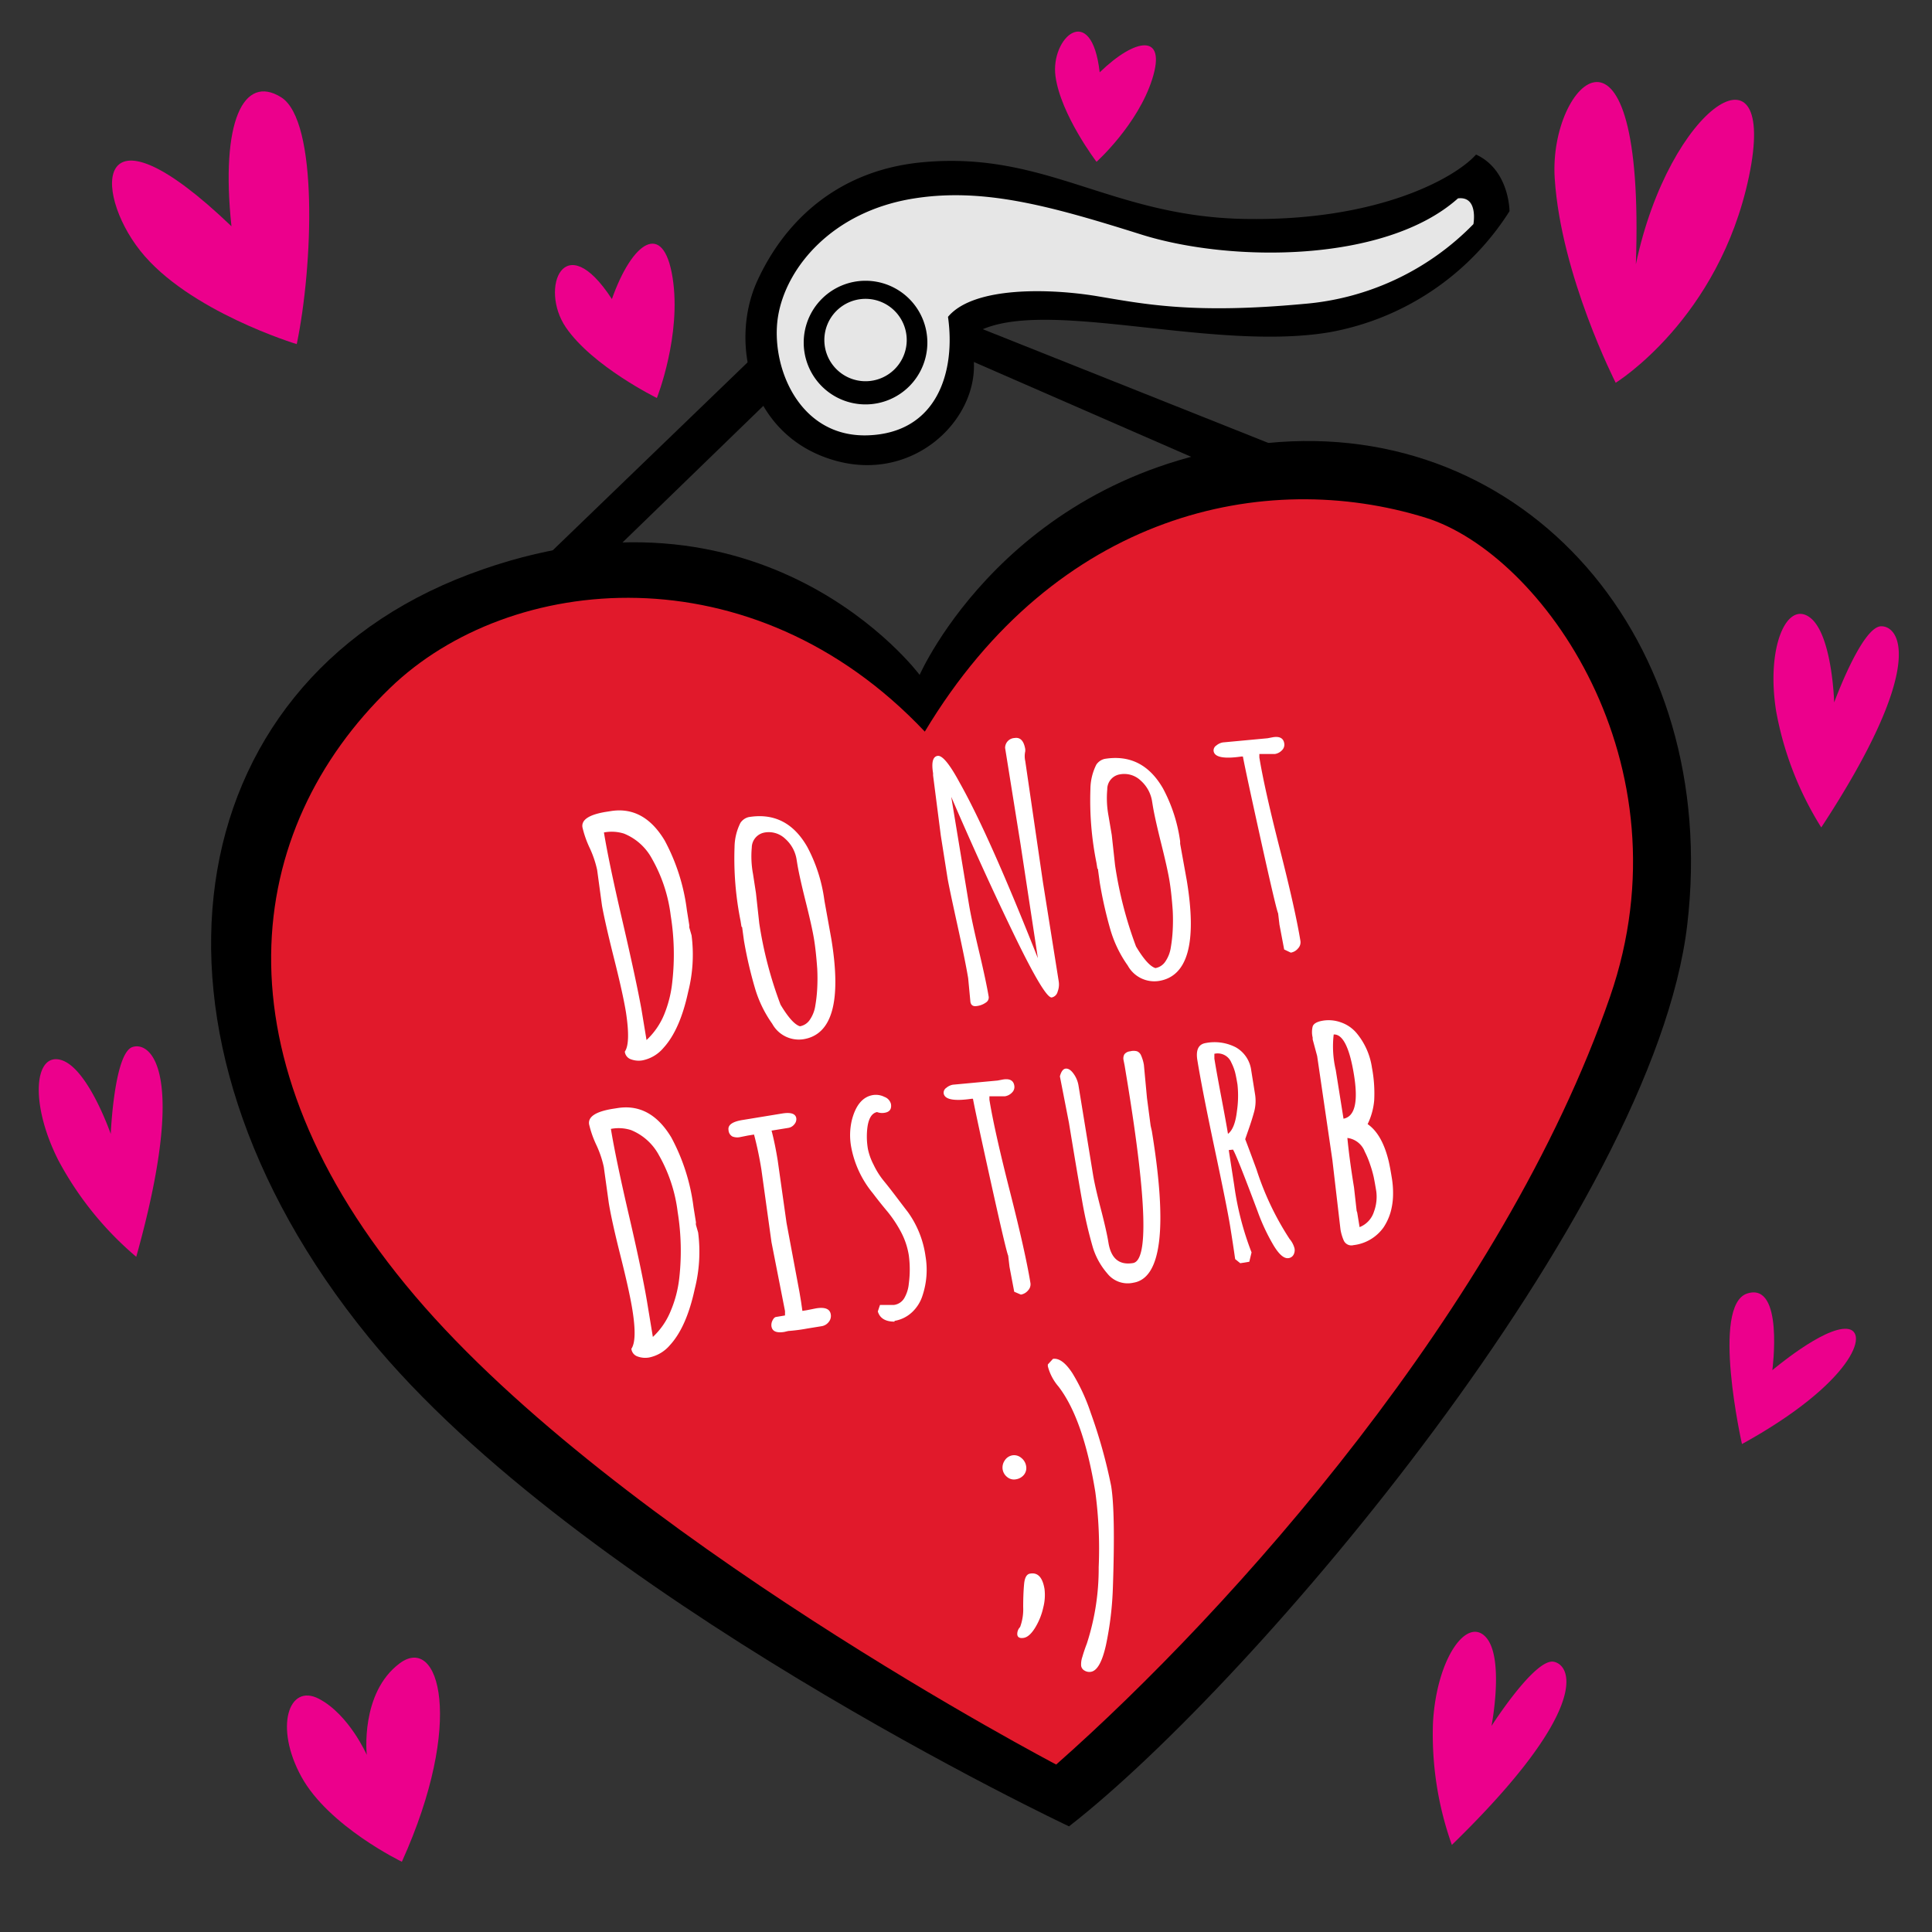 <?xml version="1.0"?>
<svg xmlns="http://www.w3.org/2000/svg" xmlns:xlink="http://www.w3.org/1999/xlink" id="fixed-colours" viewBox="0 0 250 250">
  <rect x="0" y="0" width="250" height="250" fill="#333333" stroke="none"/>
  <title>do-not-disturb</title>
  <path d="M 138.33,236.33 S 74.92,206.46,47.67,173 c -32.17-39.5-25-84.33,13-98.67 s 58.33,13,58.33,13,11.67-26.67,45-30,58.67,25.33,54.33,62.33 S 162.33,217.67,138.33,236.33Z"/>
  <path d="M 136.67,228.33 s -56.67-29.67-83-60.67 S 31.5,107.33,50.5,89 c 15.44-14.9,46.83-18,69.17,5.67,17-28.33,44-34.14,64.83-27.67,15,4.67,34.31,31.71,23.83,62 C 194.5,169,159.33,208.33,136.67,228.33Z" fill="#e1192b"/>
  <path d="M 119.33,21 c 16.05-1.51,24.33,7,41.67,7.33 S 188.33,23,191,20 c 4.33,2,4.33,7.33,4.33,7.33 A 34.87,34.87,0,0,1,172,43 c -16,2.67-39-5.33-46.67.67,3.33,8.33-5.67,19-17,16 S 94.33,44.33,98,36.33,108.67,22,119.33,21Z"/>
  <path d="M 118.33,25.67 c 9-1.41,17.67,1,29.33,4.67 s 31.67,3.67,41-4.67 c 2.67-.33,2,3.33,2,3.33 a 34.55,34.55,0,0,1-22,10.33 c -14.33,1.33-20.67,0-26.67-1 S 126,37,122.67,41 c 1,7-1.33,15-10.33,15.33 s -12.67-9-11.67-15.33 S 107.67,27.33,118.33,25.67Z" fill="#e6e6e6"/>
  <path d="M 112,36.33 a 8,8,0,1,0,8,8 A 8,8,0,0,0,112,36.33Z m 0,13 A 5.33,5.33,0,1,1,117.33,44,5.33,5.33,0,0,1,112,49.33Z"/>
  <polygon points="69.67 73 98 45.67 100 51.33 78 72.67 69.67 73"/>
  <polygon points="125.67 42 166.67 58.33 160 61.67 123.33 45.67 125.67 42"/>
  <path d="M 89.24,120.17 l .25.87 a 19.52,19.52,0,0,1-.44,7.3q-1.06,4.93-3.21,7.27 a 4.77,4.77,0,0,1-2.7,1.6,2.88,2.88,0,0,1-1.48-.13,1.18,1.18,0,0,1-.81-1Q81.61,135,81,131q-.38-2.35-1.53-6.92T77.9,117.2 l -.63-4.63 a 13.47,13.47,0,0,0-1-2.92,13.22,13.22,0,0,1-.9-2.59q-.24-1.46,3-2 l .64-.1q4.3-.7,7,3.8 a 25.74,25.74,0,0,1,2.87,9 l .32,2 A .81.81,0,0,0,89.24,120.17Z M 83,130.58 l .66,4 a 9.42,9.42,0,0,0,2.29-3.32 A 15.26,15.26,0,0,0,87,127 a 31.64,31.64,0,0,0-.21-8.53,19.65,19.65,0,0,0-2.42-7.34,7.16,7.16,0,0,0-3.62-3.26,5.29,5.29,0,0,0-2.6-.15v0q.62,3.81,2.38,11.39T83,130.58Z" fill="#fff"/>
  <path d="M 96.27,121.73 l -.22-1.61 c 0-.14-.05-.2-.1-.19 l -.12-.76 a 40.91,40.91,0,0,1-.78-9.56,7.19,7.19,0,0,1,.76-3.13,1.78,1.78,0,0,1,1.08-.75q4.9-.8,7.56,3.84 a 20.25,20.25,0,0,1,2.21,6.83 l .05.31.86,4.77q2,12.13-3.64,13 a 3.92,3.92,0,0,1-4-2,15.49,15.49,0,0,1-2.24-4.62 A 54.21,54.21,0,0,1,96.27,121.73Z m 1.55-6.17.43,3.93 A 51.46,51.46,0,0,0,101,130q1.48,2.48,2.51,2.8 a 1.93,1.93,0,0,0,1.28-.84,4.36,4.36,0,0,0,.71-1.82,18.93,18.93,0,0,0,.25-2.29,24.39,24.39,0,0,0,0-2.49q-.16-2.28-.42-3.86t-1.07-4.81q-.81-3.23-1.08-4.84 l -.12-.74 a 4.53,4.53,0,0,0-1.46-2.58,3.08,3.08,0,0,0-2.67-.8,2,2,0,0,0-1.65,1.94,12.46,12.46,0,0,0,.16,3.42Z" fill="#fff"/>
  <path d="M 121.74,108.12 l -1-7.79,0-.27q-.34-2.1.58-2.25t2.9,3.54q3.76,6.68,10,22.44 l .08.2-2.24-14.73-2-12.48 a 1.28,1.28,0,0,1,1.21-1.28q1.13-.19,1.4,1.46 l 0,.25 a 2.88,2.88,0,0,0,0,1.28 l 2.28,15.63 L 137,127 a 2.57,2.57,0,0,1-.14,1.31,1,1,0,0,1-.76.76q-.88.14-4.88-8.12t-8.13-17.84 L 125.38,117q.33,2,1.28,6t1.28,6 a .77.77,0,0,1-.37.73,2.55,2.55,0,0,1-1.16.45q-.73.12-.84-.54 l -.29-3.06q-.36-2.18-1.42-7t-1.25-5.95Z" fill="#fff"/>
  <path d="M 142.31,114.21 l -.22-1.61 c 0-.14-.05-.2-.09-.2 l -.12-.76 a 40.94,40.94,0,0,1-.78-9.56,7.18,7.18,0,0,1,.76-3.13,1.78,1.78,0,0,1,1.08-.75q4.9-.8,7.56,3.84 a 20.28,20.28,0,0,1,2.21,6.83 l 0,.31.86,4.76q2,12.13-3.64,13 a 3.92,3.92,0,0,1-4-2,15.51,15.51,0,0,1-2.24-4.62 A 54.24,54.24,0,0,1,142.31,114.21Z m 1.55-6.17.43,3.93 A 51.53,51.53,0,0,0,147,122.47q1.48,2.48,2.51,2.8 a 1.94,1.94,0,0,0,1.28-.84,4.35,4.35,0,0,0,.71-1.82,18.84,18.84,0,0,0,.25-2.29,24.24,24.24,0,0,0,0-2.49q-.16-2.28-.42-3.86t-1.07-4.81q-.81-3.23-1.08-4.84 l -.12-.74 a 4.53,4.53,0,0,0-1.46-2.58,3.07,3.07,0,0,0-2.67-.8,1.94,1.94,0,0,0-1.65,1.94,12.45,12.45,0,0,0,.16,3.42Z" fill="#fff"/>
  <path d="M 166.17,122.86 l -.61-3.22-.17-1.45q-.25-.51-2.22-9.41t-2.34-10.89 l -.17,0q-3.43.5-3.62-.7 a .76.76,0,0,1,.35-.72,1.8,1.8,0,0,1,.84-.4 l 5.79-.54.68-.13q1.32-.22,1.48.79 a 1,1,0,0,1-.3.9,1.61,1.61,0,0,1-.92.48 l -2,0v.44q.65,4,2.65,11.85t2.66,11.87 a 1.14,1.14,0,0,1-.31,1,1.52,1.52,0,0,1-.93.54Z" fill="#fff"/>
  <path d="M 90.09,158.62 l .25.87 a 19.52,19.52,0,0,1-.44,7.3q-1.06,4.93-3.21,7.27 a 4.78,4.78,0,0,1-2.7,1.6,2.88,2.88,0,0,1-1.48-.13,1.18,1.18,0,0,1-.81-1q.77-1.12.12-5.11-.38-2.35-1.53-6.92t-1.52-6.88 L 78.13,151 a 13.46,13.46,0,0,0-1-2.92,13.3,13.3,0,0,1-.9-2.59q-.24-1.46,3-2 l .64-.1q4.3-.7,7,3.8 a 25.74,25.74,0,0,1,2.87,9 l .32,2 A .81.81,0,0,0,90.09,158.62Z M 83.82,169 l .66,4 a 9.42,9.42,0,0,0,2.29-3.32,15.26,15.26,0,0,0,1.13-4.32,31.66,31.66,0,0,0-.21-8.53,19.66,19.66,0,0,0-2.42-7.34,7.16,7.16,0,0,0-3.62-3.26,5.27,5.27,0,0,0-2.6-.15v0q.62,3.81,2.38,11.39T83.82,169Z" fill="#fff"/>
  <path d="M 101.78,158.26 l 1.67,8.93.21,1.26.17,1.18.56-.09,1.21-.24q1.73-.28,1.9.77 a 1.21,1.21,0,0,1-.27,1,1.43,1.43,0,0,1-.92.54 l -1.85.3 a 22.13,22.13,0,0,1-2.46.32 l -.51.12 c -1,.16-1.55-.07-1.66-.7 a 1.28,1.28,0,0,1,.13-.78 c .13-.26.27-.41.43-.45 l 1.19-.2v-.57 l -1.75-8.91-1.31-9.43q-.39-2.41-.95-4.5 l -.8.13-1,.2 a 1.74,1.74,0,0,1-1-.08,1,1,0,0,1-.5-.84q-.16-1,1.92-1.31 l 5-.82q1.71-.28,1.85.61 a 1,1,0,0,1-.25.78,1.24,1.24,0,0,1-.79.47 l -2.16.35q.45,1.71.8,3.89Z" fill="#fff"/>
  <path d="M 113.87,168.86 l 1.8,0 A 1.82,1.82,0,0,0,117,168 a 4.55,4.55,0,0,0,.6-1.9,13.8,13.8,0,0,0,0-3.66,9.71,9.71,0,0,0-1-3,16.05,16.05,0,0,0-1.73-2.62q-1-1.19-1.93-2.42 a 13.17,13.17,0,0,1-2.8-6,8.44,8.44,0,0,1,.09-3.46q.75-2.91,2.73-3.24 a 2.45,2.45,0,0,1,1.49.24,1.32,1.32,0,0,1,.84.92q.16,1-.87,1.14 a 1.8,1.8,0,0,1-.93-.1q-1.33.28-1.32,3.28 a 9.67,9.67,0,0,0,.14,1.51,7.83,7.83,0,0,0,.72,2,10.34,10.34,0,0,0,1.3,2.08q.73.89,1.57,2t1.6,2.1 a 12.74,12.74,0,0,1,2.26,5.68,10.51,10.51,0,0,1-.38,5.07,5,5,0,0,1-1.33,2.15,4.35,4.35,0,0,1-2.3,1.15 l 0,.1q-1.77,0-2.16-1.32Z" fill="#fff"/>
  <path d="M 131.24,167.15 l -.61-3.22-.17-1.45q-.25-.51-2.22-9.41t-2.34-10.89 l -.17,0q-3.43.5-3.62-.7 a .76.76,0,0,1,.35-.72,1.81,1.81,0,0,1,.84-.4 l 5.79-.54.68-.13q1.32-.22,1.48.79 a 1,1,0,0,1-.3.9,1.6,1.6,0,0,1-.92.48 l -2,0v.45q.65,4,2.65,11.85t2.66,11.87 a 1.14,1.14,0,0,1-.31.95,1.53,1.53,0,0,1-.93.54Z" fill="#fff"/>
  <path d="M 148.89,145.66 l .16.71q3.06,18.72-2.38,19.61 a 3.36,3.36,0,0,1-3.39-1.2,9.34,9.34,0,0,1-1.85-3.31,55.47,55.47,0,0,1-1.41-6.12q-.62-3.48-1.7-10.07 l -1.17-6q.25-.95.75-1t1,.63 a 3.62,3.62,0,0,1,.66,1.57 l 1.87,11.47q.24,1.5,1,4.42t1,4.42q.5,3.09,3.18,2.65,3-.49-.69-23.17 l -.39-2.37-.14-.7 a 1.08,1.08,0,0,1,.11-.78,1.06,1.06,0,0,1,.75-.38,1.64,1.64,0,0,1,.89,0,1,1,0,0,1,.47.43,5.1,5.1,0,0,1,.41,1.33 l .4,4.29Z" fill="#fff"/>
  <path d="M 159,148.82 l .71,4.58 a 38.35,38.35,0,0,0,2.24,8.66 l -.29,1.21-1.17.19-.66-.53q-.27-1.9-.65-4.26t-2-10q-1.62-7.66-2.24-11.47-.33-2,1.07-2.23 a 6,6,0,0,1,3.9.55,4,4,0,0,1,2,3 l .48,3 a 5.39,5.39,0,0,1-.09,2.29q-.29,1.07-.71,2.27t-.46,1.33q.39,1,1.46,3.91 a 37.23,37.23,0,0,0,4.28,9,3.1,3.1,0,0,1,.64,1.22,1.23,1.23,0,0,1-.13.83.86.86,0,0,1-.64.43q-.89.14-2-1.75 a 25.82,25.82,0,0,1-2-4.29q-2.74-7.31-3.19-8Z m -1.86-12.45,0,.62q.28,1.73.9,5t.86,4.73q.9-.68,1.16-2.95 a 13.62,13.62,0,0,0,.07-3.43q-.19-1.15-.34-1.69 a 6.66,6.66,0,0,0-.46-1.16 A 1.9,1.9,0,0,0,157.1,136.37Z" fill="#fff"/>
  <path d="M 170.44,136.65 l -.58-2.15,0-.23 a 3,3,0,0,1,0-1.45q.19-.56,1.34-.75 a 4.68,4.68,0,0,1,2.33.23,4.6,4.6,0,0,1,2,1.37,9,9,0,0,1,2,4.49,17.82,17.82,0,0,1,.29,4.23,8.74,8.74,0,0,1-.85,3.07q1.91,1.32,2.75,4.9.18.82.37,2 a 11.93,11.93,0,0,1,.17,2.3,8.81,8.81,0,0,1-.33,2.23,7.12,7.12,0,0,1-.91,1.95,5.55,5.55,0,0,1-3.88,2.28,1.08,1.08,0,0,1-1.26-.6,6.13,6.13,0,0,1-.42-1.41 l -1.05-9Z m 2.41,1.83,1,6.28q2.21-.42,1.35-5.7t-2.62-5.2 A 13.23,13.23,0,0,0,172.85,138.47Z m 2.7,18.21.07.2.31,1.9 a 3.16,3.16,0,0,0,1.86-2,5.52,5.52,0,0,0,.3-2.63q-.19-1.16-.33-1.84 a 14.84,14.84,0,0,0-.47-1.64,11.7,11.7,0,0,0-.69-1.66,2.78,2.78,0,0,0-2.25-1.77q.26,2.75.86,6.41Z" fill="#fff"/>
  <path d="M 131.47,191.42 a 1.37,1.37,0,0,1-1.14-.29,1.57,1.57,0,0,1-.59-1 A 1.61,1.61,0,0,1,130,189 a 1.47,1.47,0,0,1,1-.68,1.42,1.42,0,0,1,1.14.32,1.67,1.67,0,0,1,.64,1.07,1.39,1.39,0,0,1-.3,1.15 A 1.65,1.65,0,0,1,131.47,191.42Z M 135,208 a 8.51,8.51,0,0,1-1.05,2.62q-.74,1.2-1.48,1.32 c -.49.08-.77-.05-.83-.4 a 1.27,1.27,0,0,1,.36-1,6.6,6.6,0,0,0,.4-2.58q0-1.73.12-3t.81-1.34q1.46-.24,1.83,2 A 6.46,6.46,0,0,1,135,208Z" fill="#fff"/>
  <path d="M 143.78,192.27v0q.56,3.4.23,13.05 a 42.43,42.43,0,0,1-.89,7.51q-.73,3.3-1.95,3.5 a 1.2,1.2,0,0,1-.82-.15.85.85,0,0,1-.45-.62,2.91,2.91,0,0,1,.16-1.17q.22-.78.58-1.72 a 31.39,31.39,0,0,0,1.53-9.88,55.09,55.09,0,0,0-.44-9.75q-1.54-9.43-4.76-13.62 a 6.49,6.49,0,0,1-1.38-2.63 l 0-.23.66-.72q1.19-.19,2.53,1.87 a 24.92,24.92,0,0,1,2.36,5.11 A 66.53,66.53,0,0,1,143.78,192.27Z" fill="#fff"/>
  <path d="M 52,240.91 s -9.47-4.57-13-11-1.65-12.13,2.26-10.09,6.2,7.26,6.2,7.26-.88-8,4.25-11.84 S 60.18,222.84,52,240.91Z" fill="#ec008c"/>
  <path d="M 209.07,49.53 S 202,35.7,201.18,23.09 s 11.74-24.36,10.5,11.11 C 216,13.63,230.19,4.4,226.31,22.86 S 209.07,49.53,209.07,49.53Z" fill="#ec008c"/>
  <path d="M 187.87,238.73 a 42.62,42.62,0,0,1-2.44-15.88 c .49-8.31,4.4-13.68,6.84-11 s .73,11.49.73,11.49,5.62-8.8,8.06-8.31 S 205.71,221.38,187.87,238.73Z" fill="#ec008c"/>
  <path d="M 235.67,107.07 a 42.62,42.62,0,0,1-5.83-15 c -1.33-8.22,1.32-14.31,4.29-12.22 s 3.21,11.05,3.21,11.05,3.58-9.81,6.07-9.86 S 249.32,86.26,235.67,107.07Z" fill="#ec008c"/>
  <path d="M 17.63,162.63 A 42.62,42.62,0,0,1,7.54,150.12 c -3.75-7.43-3.07-14,.39-12.95 s 6.4,9.56,6.4,9.56.44-10.43,2.8-11.24 S 24.34,138.66,17.63,162.63Z" fill="#ec008c"/>
  <path d="M 225.41,186.86 s -4.06-18,.7-19.49,3.23,9.93,3.23,9.93,6.6-5.6,9.65-5.35 S 239.68,179,225.41,186.86Z" fill="#ec008c"/>
  <path d="M 38.4,44.53 S 24.35,40.28,18.15,32.45 s -5.87-20.09,11.8-3.17 c -1.44-13.56,1.57-19.72,6.42-16.7 S 40.5,34.44,38.4,44.53Z" fill="#ec008c"/>
  <path d="M 85,51.5 s -8.33-4.09-11.78-9.14 S 73,29.19,79.18,38.7 c 2.61-7.41,6.66-10.26,7.85-2.79 S 85,51.5,85,51.5Z" fill="#ec008c"/>
  <path d="M 141.89,20.94 s -4.63-6.08-5.31-11.07,4.66-9.79,5.72-.51 c 4.65-4.5,8.68-5.1,6.81.84 S 141.89,20.94,141.89,20.94Z" fill="#ec008c"/>
<script type="text/ecmascript" xlink:href="param.min.js"/> 
</svg>
